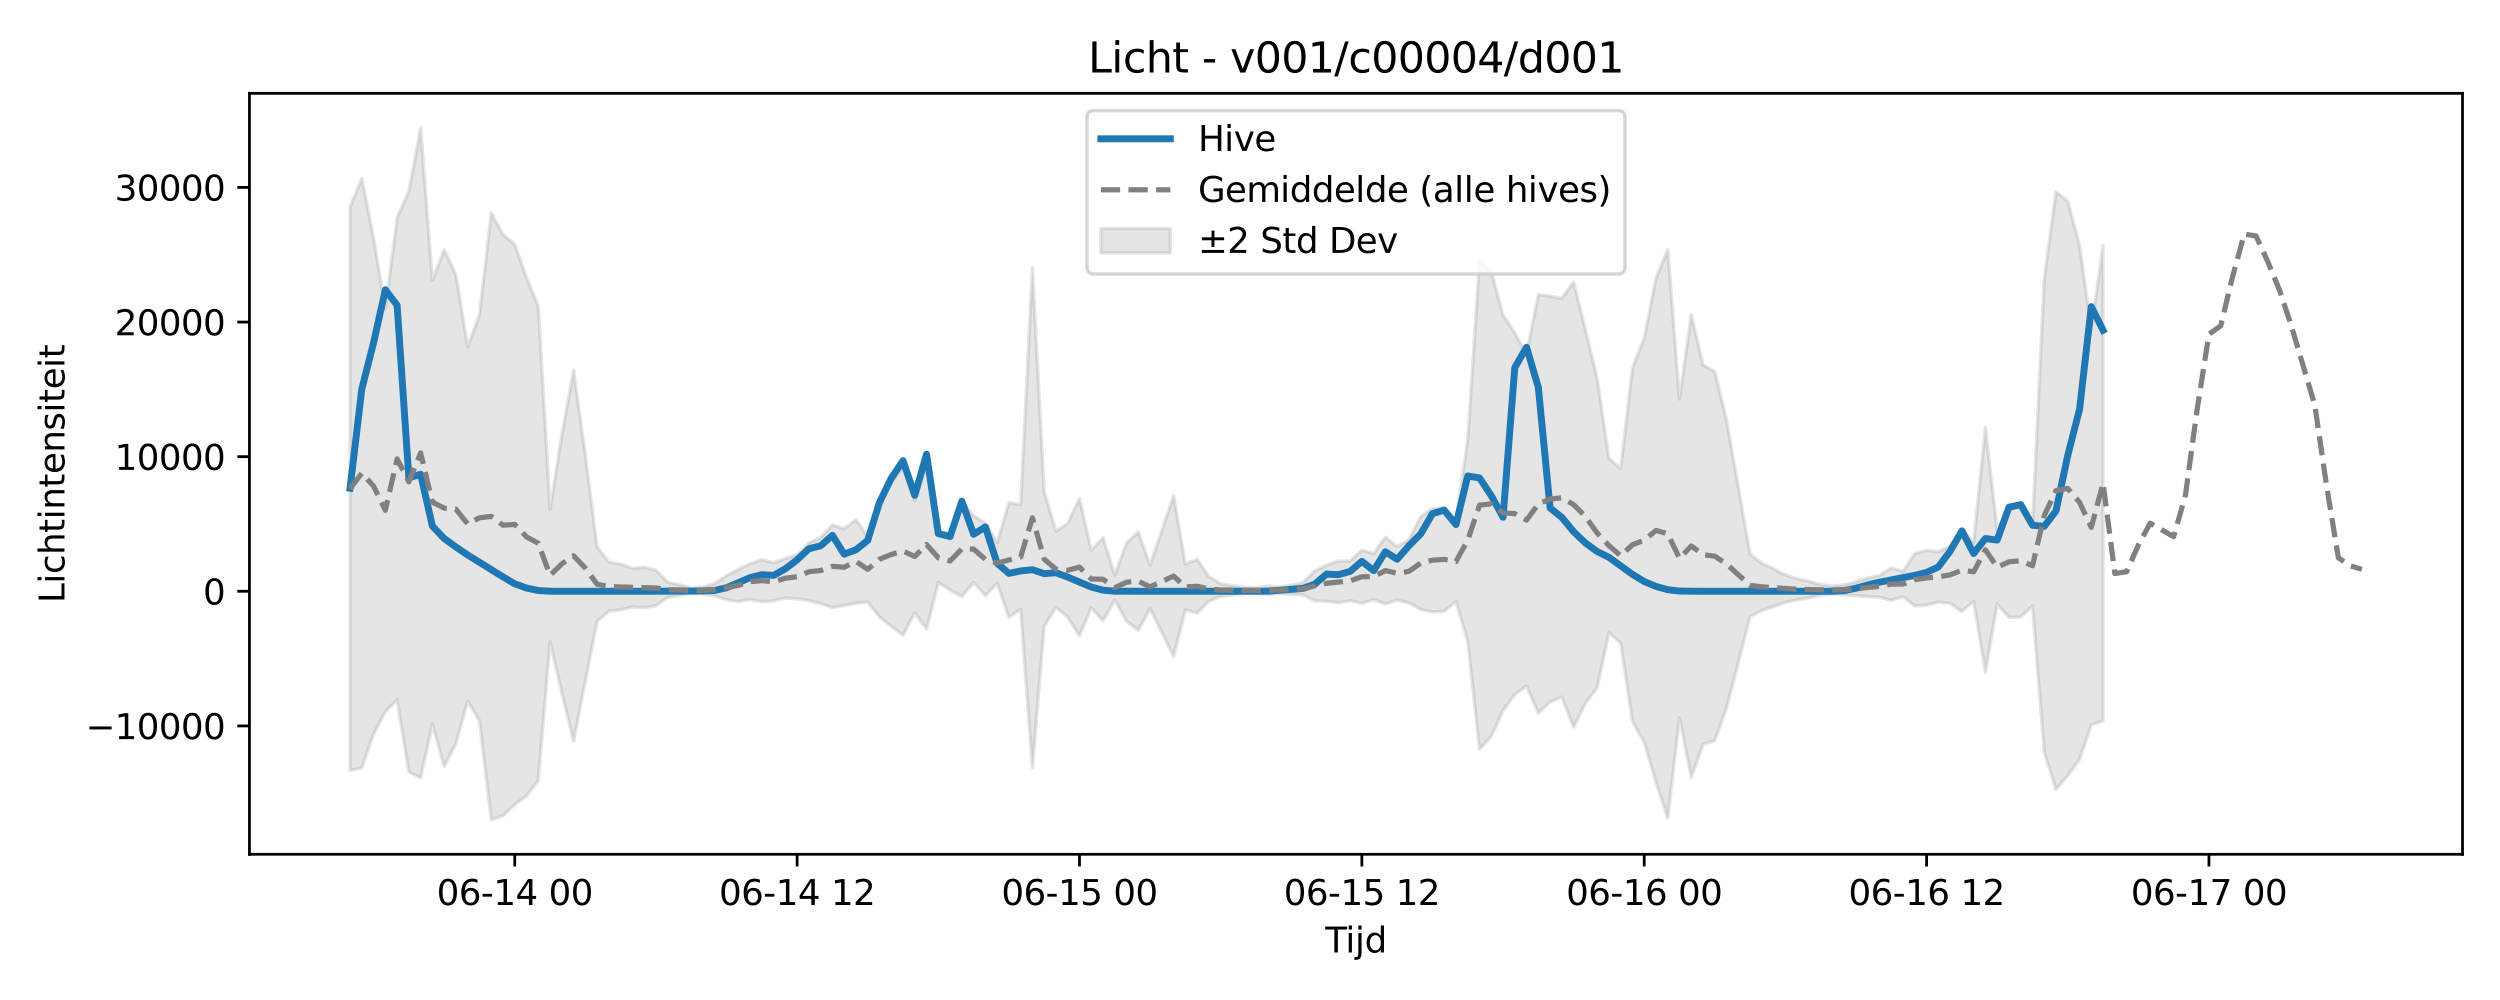 <?xml version="1.0" encoding="utf-8" standalone="no"?>
<!DOCTYPE svg PUBLIC "-//W3C//DTD SVG 1.1//EN"
  "http://www.w3.org/Graphics/SVG/1.1/DTD/svg11.dtd">
<svg xmlns:xlink="http://www.w3.org/1999/xlink" width="720pt" height="288pt" viewBox="0 0 720 288" xmlns="http://www.w3.org/2000/svg" version="1.1">
 <defs>
  <style type="text/css">*{stroke-linejoin: round; stroke-linecap: butt}</style>
 </defs>
 <g id="figure_1">
  <g id="patch_1">
   <path d="M 0 288 
L 720 288 
L 720 0 
L 0 0 
z
" style="fill: #ffffff"/>
  </g>
  <g id="axes_1">
   <g id="patch_2">
    <path d="M 71.84 246.04 
L 709.2 246.04 
L 709.2 26.88 
L 71.84 26.88 
z
" style="fill: #ffffff"/>
   </g>
   <g id="FillBetweenPolyCollection_1">
    <defs>
     <path id="mf193b0702e" d="M 100.811 -228.372 
L 100.811 -66.12 
L 104.199 -66.871 
L 107.588 -76.545 
L 110.976 -83.057 
L 114.365 -86.397 
L 117.753 -65.654 
L 121.141 -63.937 
L 124.53 -79.447 
L 127.918 -67.325 
L 131.307 -73.816 
L 134.695 -86.024 
L 138.083 -80.462 
L 141.472 -51.922 
L 144.86 -53.063 
L 148.249 -56.301 
L 151.637 -58.767 
L 155.025 -63.263 
L 158.414 -103.158 
L 161.802 -88.515 
L 165.191 -74.511 
L 168.579 -91.794 
L 171.968 -109.011 
L 175.356 -111.967 
L 178.744 -112.375 
L 182.133 -113.182 
L 185.521 -112.994 
L 188.91 -113.554 
L 192.298 -115.919 
L 195.686 -116.526 
L 199.075 -117.129 
L 202.463 -116.908 
L 205.852 -116.364 
L 209.24 -115.323 
L 212.628 -114.773 
L 216.017 -115.308 
L 219.405 -114.716 
L 222.794 -114.949 
L 226.182 -115.765 
L 229.571 -115.532 
L 232.959 -115.033 
L 236.347 -114.158 
L 239.736 -113.01 
L 243.124 -113.573 
L 246.513 -114.265 
L 249.901 -114.574 
L 253.289 -110.355 
L 256.678 -107.57 
L 260.066 -105.078 
L 263.455 -111.542 
L 266.843 -106.785 
L 270.231 -120.219 
L 273.62 -118.06 
L 277.008 -116.173 
L 280.397 -120.266 
L 283.785 -116.471 
L 287.173 -120.019 
L 290.562 -110.235 
L 293.95 -112.513 
L 297.339 -66.855 
L 300.727 -107.557 
L 304.116 -113.122 
L 307.504 -110.218 
L 310.892 -104.907 
L 314.281 -112.981 
L 317.669 -109.216 
L 321.058 -115.125 
L 324.446 -109.058 
L 327.834 -106.489 
L 331.223 -112.72 
L 334.611 -105.843 
L 338 -98.943 
L 341.388 -112.364 
L 344.776 -111.43 
L 348.165 -114.836 
L 351.553 -116.233 
L 354.942 -116.577 
L 358.33 -117.009 
L 361.719 -117.129 
L 365.107 -116.755 
L 368.495 -117.065 
L 371.884 -116.812 
L 375.272 -116.676 
L 378.661 -114.992 
L 382.049 -114.801 
L 385.437 -114.405 
L 388.826 -115.001 
L 392.214 -114.269 
L 395.603 -115.271 
L 398.991 -114.062 
L 402.379 -115.207 
L 405.768 -114.351 
L 409.156 -112.496 
L 412.545 -111.774 
L 415.933 -111.952 
L 419.321 -114.747 
L 422.71 -103.319 
L 426.098 -72.223 
L 429.487 -75.914 
L 432.875 -83.325 
L 436.264 -88.033 
L 439.652 -90.415 
L 443.04 -82.617 
L 446.429 -85.817 
L 449.817 -87.229 
L 453.206 -78.548 
L 456.594 -85.416 
L 459.982 -89.963 
L 463.371 -105.742 
L 466.759 -102.788 
L 470.148 -80.213 
L 473.536 -74.24 
L 476.924 -62.643 
L 480.313 -52.392 
L 483.701 -81.272 
L 487.09 -64.135 
L 490.478 -73.604 
L 493.867 -74.711 
L 497.255 -84.135 
L 500.643 -97.219 
L 504.032 -110.432 
L 507.42 -112.172 
L 510.809 -113.314 
L 514.197 -114.488 
L 517.585 -115.256 
L 520.974 -115.814 
L 524.362 -116.598 
L 527.751 -116.911 
L 531.139 -116.655 
L 534.527 -116.44 
L 537.916 -116.121 
L 541.304 -116.013 
L 544.693 -115.077 
L 548.081 -116.154 
L 551.469 -113.495 
L 554.858 -113.659 
L 558.246 -114.596 
L 561.635 -114.219 
L 565.023 -111.896 
L 568.412 -114.747 
L 571.8 -94.414 
L 575.188 -114.057 
L 578.577 -110.219 
L 581.965 -110.328 
L 585.354 -113.514 
L 588.742 -71.351 
L 592.13 -60.662 
L 595.519 -64.6 
L 598.907 -69.266 
L 602.296 -79.216 
L 605.684 -80.434 
L 605.684 -217.276 
L 605.684 -217.276 
L 602.296 -193.064 
L 598.907 -217.398 
L 595.519 -230.054 
L 592.13 -232.774 
L 588.742 -207.745 
L 585.354 -136.627 
L 581.965 -142.704 
L 578.577 -142.153 
L 575.188 -135.261 
L 571.8 -164.878 
L 568.412 -131.883 
L 565.023 -135.71 
L 561.635 -130.659 
L 558.246 -129.123 
L 554.858 -129.457 
L 551.469 -128.63 
L 548.081 -123.441 
L 544.693 -124.465 
L 541.304 -122.25 
L 537.916 -121.523 
L 534.527 -120.428 
L 531.139 -119.607 
L 527.751 -119.18 
L 524.362 -119.606 
L 520.974 -120.576 
L 517.585 -121.313 
L 514.197 -122.432 
L 510.809 -124.153 
L 507.42 -125.827 
L 504.032 -128.378 
L 500.643 -147.75 
L 497.255 -166.961 
L 493.867 -180.943 
L 490.478 -182.871 
L 487.09 -197.398 
L 483.701 -173.079 
L 480.313 -216.149 
L 476.924 -207.816 
L 473.536 -190.678 
L 470.148 -182.011 
L 466.759 -153.1 
L 463.371 -155.987 
L 459.982 -178.995 
L 456.594 -193.118 
L 453.206 -206.781 
L 449.817 -202.052 
L 446.429 -202.716 
L 443.04 -203.149 
L 439.652 -185.977 
L 436.264 -192.109 
L 432.875 -197.214 
L 429.487 -209.855 
L 426.098 -212.821 
L 422.71 -161.556 
L 419.321 -137.813 
L 415.933 -141.852 
L 412.545 -141.558 
L 409.156 -139.156 
L 405.768 -132.548 
L 402.379 -130.583 
L 398.991 -133.286 
L 395.603 -128.578 
L 392.214 -129.533 
L 388.826 -126.418 
L 385.437 -126.418 
L 382.049 -125.246 
L 378.661 -123.575 
L 375.272 -120.155 
L 371.884 -119.521 
L 368.495 -118.949 
L 365.107 -119.245 
L 361.719 -118.697 
L 358.33 -118.793 
L 354.942 -119.379 
L 351.553 -119.873 
L 348.165 -121.922 
L 344.776 -126.915 
L 341.388 -125.546 
L 338 -145.221 
L 334.611 -135.133 
L 331.223 -125.234 
L 327.834 -134.771 
L 324.446 -131.599 
L 321.058 -122.332 
L 317.669 -133.124 
L 314.281 -129.513 
L 310.892 -144.42 
L 307.504 -137.311 
L 304.116 -135.058 
L 300.727 -146.34 
L 297.339 -210.889 
L 293.95 -142.641 
L 290.562 -143.212 
L 287.173 -131.695 
L 283.785 -137.325 
L 280.397 -139.45 
L 277.008 -143.669 
L 273.62 -134.795 
L 270.231 -134.478 
L 266.843 -155.578 
L 263.455 -143.906 
L 260.066 -153.502 
L 256.678 -149.067 
L 253.289 -143.504 
L 249.901 -133.505 
L 246.513 -138.38 
L 243.124 -135.688 
L 239.736 -136.811 
L 236.347 -133.214 
L 232.959 -131.646 
L 229.571 -128.253 
L 226.182 -127.187 
L 222.794 -125.913 
L 219.405 -126.83 
L 216.017 -125.643 
L 212.628 -124.012 
L 209.24 -122.211 
L 205.852 -119.979 
L 202.463 -118.961 
L 199.075 -118.589 
L 195.686 -119.59 
L 192.298 -120.35 
L 188.91 -123.802 
L 185.521 -124.622 
L 182.133 -124.346 
L 178.744 -125.53 
L 175.356 -126.128 
L 171.968 -130.472 
L 168.579 -157.006 
L 165.191 -181.359 
L 161.802 -162.669 
L 158.414 -141.401 
L 155.025 -199.823 
L 151.637 -207.982 
L 148.249 -217.645 
L 144.86 -220.427 
L 141.472 -226.634 
L 138.083 -197.307 
L 134.695 -188.188 
L 131.307 -208.881 
L 127.918 -216.003 
L 124.53 -207.306 
L 121.141 -251.158 
L 117.753 -232.831 
L 114.365 -225.268 
L 110.976 -198.969 
L 107.588 -219.467 
L 104.199 -236.599 
L 100.811 -228.372 
z
" style="stroke: #808080; stroke-opacity: 0.2"/>
    </defs>
    <g clip-path="url(#p39a131e493)">
     <use xlink:href="#mf193b0702e" x="0" y="288" style="fill: #808080; fill-opacity: 0.2; stroke: #808080; stroke-opacity: 0.2"/>
    </g>
   </g>
   <g id="matplotlib.axis_1">
    <g id="xtick_1">
     <g id="line2d_1">
      <defs>
       <path id="med327c456e" d="M 0 0 
L 0 3.5 
" style="stroke: #000000; stroke-width: 0.8"/>
      </defs>
      <g>
       <use xlink:href="#med327c456e" x="148.249" y="246.04" style="stroke: #000000; stroke-width: 0.8"/>
      </g>
     </g>
     <g id="text_1">
      <!-- 06-14 00 -->
      <g transform="translate(125.768 260.638) scale(0.1 -0.1)">
       <defs>
        <path id="DejaVuSans-30" d="M 2034 4250 
Q 1547 4250 1301 3770 
Q 1056 3291 1056 2328 
Q 1056 1369 1301 889 
Q 1547 409 2034 409 
Q 2525 409 2770 889 
Q 3016 1369 3016 2328 
Q 3016 3291 2770 3770 
Q 2525 4250 2034 4250 
z
M 2034 4750 
Q 2819 4750 3233 4129 
Q 3647 3509 3647 2328 
Q 3647 1150 3233 529 
Q 2819 -91 2034 -91 
Q 1250 -91 836 529 
Q 422 1150 422 2328 
Q 422 3509 836 4129 
Q 1250 4750 2034 4750 
z
" transform="scale(0.016)"/>
        <path id="DejaVuSans-36" d="M 2113 2584 
Q 1688 2584 1439 2293 
Q 1191 2003 1191 1497 
Q 1191 994 1439 701 
Q 1688 409 2113 409 
Q 2538 409 2786 701 
Q 3034 994 3034 1497 
Q 3034 2003 2786 2293 
Q 2538 2584 2113 2584 
z
M 3366 4563 
L 3366 3988 
Q 3128 4100 2886 4159 
Q 2644 4219 2406 4219 
Q 1781 4219 1451 3797 
Q 1122 3375 1075 2522 
Q 1259 2794 1537 2939 
Q 1816 3084 2150 3084 
Q 2853 3084 3261 2657 
Q 3669 2231 3669 1497 
Q 3669 778 3244 343 
Q 2819 -91 2113 -91 
Q 1303 -91 875 529 
Q 447 1150 447 2328 
Q 447 3434 972 4092 
Q 1497 4750 2381 4750 
Q 2619 4750 2861 4703 
Q 3103 4656 3366 4563 
z
" transform="scale(0.016)"/>
        <path id="DejaVuSans-2d" d="M 313 2009 
L 1997 2009 
L 1997 1497 
L 313 1497 
L 313 2009 
z
" transform="scale(0.016)"/>
        <path id="DejaVuSans-31" d="M 794 531 
L 1825 531 
L 1825 4091 
L 703 3866 
L 703 4441 
L 1819 4666 
L 2450 4666 
L 2450 531 
L 3481 531 
L 3481 0 
L 794 0 
L 794 531 
z
" transform="scale(0.016)"/>
        <path id="DejaVuSans-34" d="M 2419 4116 
L 825 1625 
L 2419 1625 
L 2419 4116 
z
M 2253 4666 
L 3047 4666 
L 3047 1625 
L 3713 1625 
L 3713 1100 
L 3047 1100 
L 3047 0 
L 2419 0 
L 2419 1100 
L 313 1100 
L 313 1709 
L 2253 4666 
z
" transform="scale(0.016)"/>
        <path id="DejaVuSans-20" transform="scale(0.016)"/>
       </defs>
       <use xlink:href="#DejaVuSans-30"/>
       <use xlink:href="#DejaVuSans-36" transform="translate(63.623 0)"/>
       <use xlink:href="#DejaVuSans-2d" transform="translate(127.246 0)"/>
       <use xlink:href="#DejaVuSans-31" transform="translate(163.33 0)"/>
       <use xlink:href="#DejaVuSans-34" transform="translate(226.953 0)"/>
       <use xlink:href="#DejaVuSans-20" transform="translate(290.576 0)"/>
       <use xlink:href="#DejaVuSans-30" transform="translate(322.363 0)"/>
       <use xlink:href="#DejaVuSans-30" transform="translate(385.986 0)"/>
      </g>
     </g>
    </g>
    <g id="xtick_2">
     <g id="line2d_2">
      <g>
       <use xlink:href="#med327c456e" x="229.571" y="246.04" style="stroke: #000000; stroke-width: 0.8"/>
      </g>
     </g>
     <g id="text_2">
      <!-- 06-14 12 -->
      <g transform="translate(207.09 260.638) scale(0.1 -0.1)">
       <defs>
        <path id="DejaVuSans-32" d="M 1228 531 
L 3431 531 
L 3431 0 
L 469 0 
L 469 531 
Q 828 903 1448 1529 
Q 2069 2156 2228 2338 
Q 2531 2678 2651 2914 
Q 2772 3150 2772 3378 
Q 2772 3750 2511 3984 
Q 2250 4219 1831 4219 
Q 1534 4219 1204 4116 
Q 875 4013 500 3803 
L 500 4441 
Q 881 4594 1212 4672 
Q 1544 4750 1819 4750 
Q 2544 4750 2975 4387 
Q 3406 4025 3406 3419 
Q 3406 3131 3298 2873 
Q 3191 2616 2906 2266 
Q 2828 2175 2409 1742 
Q 1991 1309 1228 531 
z
" transform="scale(0.016)"/>
       </defs>
       <use xlink:href="#DejaVuSans-30"/>
       <use xlink:href="#DejaVuSans-36" transform="translate(63.623 0)"/>
       <use xlink:href="#DejaVuSans-2d" transform="translate(127.246 0)"/>
       <use xlink:href="#DejaVuSans-31" transform="translate(163.33 0)"/>
       <use xlink:href="#DejaVuSans-34" transform="translate(226.953 0)"/>
       <use xlink:href="#DejaVuSans-20" transform="translate(290.576 0)"/>
       <use xlink:href="#DejaVuSans-31" transform="translate(322.363 0)"/>
       <use xlink:href="#DejaVuSans-32" transform="translate(385.986 0)"/>
      </g>
     </g>
    </g>
    <g id="xtick_3">
     <g id="line2d_3">
      <g>
       <use xlink:href="#med327c456e" x="310.892" y="246.04" style="stroke: #000000; stroke-width: 0.8"/>
      </g>
     </g>
     <g id="text_3">
      <!-- 06-15 00 -->
      <g transform="translate(288.412 260.638) scale(0.1 -0.1)">
       <defs>
        <path id="DejaVuSans-35" d="M 691 4666 
L 3169 4666 
L 3169 4134 
L 1269 4134 
L 1269 2991 
Q 1406 3038 1543 3061 
Q 1681 3084 1819 3084 
Q 2600 3084 3056 2656 
Q 3513 2228 3513 1497 
Q 3513 744 3044 326 
Q 2575 -91 1722 -91 
Q 1428 -91 1123 -41 
Q 819 9 494 109 
L 494 744 
Q 775 591 1075 516 
Q 1375 441 1709 441 
Q 2250 441 2565 725 
Q 2881 1009 2881 1497 
Q 2881 1984 2565 2268 
Q 2250 2553 1709 2553 
Q 1456 2553 1204 2497 
Q 953 2441 691 2322 
L 691 4666 
z
" transform="scale(0.016)"/>
       </defs>
       <use xlink:href="#DejaVuSans-30"/>
       <use xlink:href="#DejaVuSans-36" transform="translate(63.623 0)"/>
       <use xlink:href="#DejaVuSans-2d" transform="translate(127.246 0)"/>
       <use xlink:href="#DejaVuSans-31" transform="translate(163.33 0)"/>
       <use xlink:href="#DejaVuSans-35" transform="translate(226.953 0)"/>
       <use xlink:href="#DejaVuSans-20" transform="translate(290.576 0)"/>
       <use xlink:href="#DejaVuSans-30" transform="translate(322.363 0)"/>
       <use xlink:href="#DejaVuSans-30" transform="translate(385.986 0)"/>
      </g>
     </g>
    </g>
    <g id="xtick_4">
     <g id="line2d_4">
      <g>
       <use xlink:href="#med327c456e" x="392.214" y="246.04" style="stroke: #000000; stroke-width: 0.8"/>
      </g>
     </g>
     <g id="text_4">
      <!-- 06-15 12 -->
      <g transform="translate(369.734 260.638) scale(0.1 -0.1)">
       <use xlink:href="#DejaVuSans-30"/>
       <use xlink:href="#DejaVuSans-36" transform="translate(63.623 0)"/>
       <use xlink:href="#DejaVuSans-2d" transform="translate(127.246 0)"/>
       <use xlink:href="#DejaVuSans-31" transform="translate(163.33 0)"/>
       <use xlink:href="#DejaVuSans-35" transform="translate(226.953 0)"/>
       <use xlink:href="#DejaVuSans-20" transform="translate(290.576 0)"/>
       <use xlink:href="#DejaVuSans-31" transform="translate(322.363 0)"/>
       <use xlink:href="#DejaVuSans-32" transform="translate(385.986 0)"/>
      </g>
     </g>
    </g>
    <g id="xtick_5">
     <g id="line2d_5">
      <g>
       <use xlink:href="#med327c456e" x="473.536" y="246.04" style="stroke: #000000; stroke-width: 0.8"/>
      </g>
     </g>
     <g id="text_5">
      <!-- 06-16 00 -->
      <g transform="translate(451.056 260.638) scale(0.1 -0.1)">
       <use xlink:href="#DejaVuSans-30"/>
       <use xlink:href="#DejaVuSans-36" transform="translate(63.623 0)"/>
       <use xlink:href="#DejaVuSans-2d" transform="translate(127.246 0)"/>
       <use xlink:href="#DejaVuSans-31" transform="translate(163.33 0)"/>
       <use xlink:href="#DejaVuSans-36" transform="translate(226.953 0)"/>
       <use xlink:href="#DejaVuSans-20" transform="translate(290.576 0)"/>
       <use xlink:href="#DejaVuSans-30" transform="translate(322.363 0)"/>
       <use xlink:href="#DejaVuSans-30" transform="translate(385.986 0)"/>
      </g>
     </g>
    </g>
    <g id="xtick_6">
     <g id="line2d_6">
      <g>
       <use xlink:href="#med327c456e" x="554.858" y="246.04" style="stroke: #000000; stroke-width: 0.8"/>
      </g>
     </g>
     <g id="text_6">
      <!-- 06-16 12 -->
      <g transform="translate(532.377 260.638) scale(0.1 -0.1)">
       <use xlink:href="#DejaVuSans-30"/>
       <use xlink:href="#DejaVuSans-36" transform="translate(63.623 0)"/>
       <use xlink:href="#DejaVuSans-2d" transform="translate(127.246 0)"/>
       <use xlink:href="#DejaVuSans-31" transform="translate(163.33 0)"/>
       <use xlink:href="#DejaVuSans-36" transform="translate(226.953 0)"/>
       <use xlink:href="#DejaVuSans-20" transform="translate(290.576 0)"/>
       <use xlink:href="#DejaVuSans-31" transform="translate(322.363 0)"/>
       <use xlink:href="#DejaVuSans-32" transform="translate(385.986 0)"/>
      </g>
     </g>
    </g>
    <g id="xtick_7">
     <g id="line2d_7">
      <g>
       <use xlink:href="#med327c456e" x="636.18" y="246.04" style="stroke: #000000; stroke-width: 0.8"/>
      </g>
     </g>
     <g id="text_7">
      <!-- 06-17 00 -->
      <g transform="translate(613.699 260.638) scale(0.1 -0.1)">
       <defs>
        <path id="DejaVuSans-37" d="M 525 4666 
L 3525 4666 
L 3525 4397 
L 1831 0 
L 1172 0 
L 2766 4134 
L 525 4134 
L 525 4666 
z
" transform="scale(0.016)"/>
       </defs>
       <use xlink:href="#DejaVuSans-30"/>
       <use xlink:href="#DejaVuSans-36" transform="translate(63.623 0)"/>
       <use xlink:href="#DejaVuSans-2d" transform="translate(127.246 0)"/>
       <use xlink:href="#DejaVuSans-31" transform="translate(163.33 0)"/>
       <use xlink:href="#DejaVuSans-37" transform="translate(226.953 0)"/>
       <use xlink:href="#DejaVuSans-20" transform="translate(290.576 0)"/>
       <use xlink:href="#DejaVuSans-30" transform="translate(322.363 0)"/>
       <use xlink:href="#DejaVuSans-30" transform="translate(385.986 0)"/>
      </g>
     </g>
    </g>
    <g id="text_8">
     <!-- Tijd -->
     <g transform="translate(381.67 274.317) scale(0.1 -0.1)">
      <defs>
       <path id="DejaVuSans-54" d="M -19 4666 
L 3928 4666 
L 3928 4134 
L 2272 4134 
L 2272 0 
L 1638 0 
L 1638 4134 
L -19 4134 
L -19 4666 
z
" transform="scale(0.016)"/>
       <path id="DejaVuSans-69" d="M 603 3500 
L 1178 3500 
L 1178 0 
L 603 0 
L 603 3500 
z
M 603 4863 
L 1178 4863 
L 1178 4134 
L 603 4134 
L 603 4863 
z
" transform="scale(0.016)"/>
       <path id="DejaVuSans-6a" d="M 603 3500 
L 1178 3500 
L 1178 -63 
Q 1178 -731 923 -1031 
Q 669 -1331 103 -1331 
L -116 -1331 
L -116 -844 
L 38 -844 
Q 366 -844 484 -692 
Q 603 -541 603 -63 
L 603 3500 
z
M 603 4863 
L 1178 4863 
L 1178 4134 
L 603 4134 
L 603 4863 
z
" transform="scale(0.016)"/>
       <path id="DejaVuSans-64" d="M 2906 2969 
L 2906 4863 
L 3481 4863 
L 3481 0 
L 2906 0 
L 2906 525 
Q 2725 213 2448 61 
Q 2172 -91 1784 -91 
Q 1150 -91 751 415 
Q 353 922 353 1747 
Q 353 2572 751 3078 
Q 1150 3584 1784 3584 
Q 2172 3584 2448 3432 
Q 2725 3281 2906 2969 
z
M 947 1747 
Q 947 1113 1208 752 
Q 1469 391 1925 391 
Q 2381 391 2643 752 
Q 2906 1113 2906 1747 
Q 2906 2381 2643 2742 
Q 2381 3103 1925 3103 
Q 1469 3103 1208 2742 
Q 947 2381 947 1747 
z
" transform="scale(0.016)"/>
      </defs>
      <use xlink:href="#DejaVuSans-54"/>
      <use xlink:href="#DejaVuSans-69" transform="translate(57.959 0)"/>
      <use xlink:href="#DejaVuSans-6a" transform="translate(85.742 0)"/>
      <use xlink:href="#DejaVuSans-64" transform="translate(113.525 0)"/>
     </g>
    </g>
   </g>
   <g id="matplotlib.axis_2">
    <g id="ytick_1">
     <g id="line2d_8">
      <defs>
       <path id="m52d1e98fef" d="M 0 0 
L -3.5 0 
" style="stroke: #000000; stroke-width: 0.8"/>
      </defs>
      <g>
       <use xlink:href="#m52d1e98fef" x="71.84" y="209.062" style="stroke: #000000; stroke-width: 0.8"/>
      </g>
     </g>
     <g id="text_9">
      <!-- −10000 -->
      <g transform="translate(24.648 212.861) scale(0.1 -0.1)">
       <defs>
        <path id="DejaVuSans-2212" d="M 678 2272 
L 4684 2272 
L 4684 1741 
L 678 1741 
L 678 2272 
z
" transform="scale(0.016)"/>
       </defs>
       <use xlink:href="#DejaVuSans-2212"/>
       <use xlink:href="#DejaVuSans-31" transform="translate(83.789 0)"/>
       <use xlink:href="#DejaVuSans-30" transform="translate(147.412 0)"/>
       <use xlink:href="#DejaVuSans-30" transform="translate(211.035 0)"/>
       <use xlink:href="#DejaVuSans-30" transform="translate(274.658 0)"/>
       <use xlink:href="#DejaVuSans-30" transform="translate(338.281 0)"/>
      </g>
     </g>
    </g>
    <g id="ytick_2">
     <g id="line2d_9">
      <g>
       <use xlink:href="#m52d1e98fef" x="71.84" y="170.291" style="stroke: #000000; stroke-width: 0.8"/>
      </g>
     </g>
     <g id="text_10">
      <!-- 0 -->
      <g transform="translate(58.477 174.09) scale(0.1 -0.1)">
       <use xlink:href="#DejaVuSans-30"/>
      </g>
     </g>
    </g>
    <g id="ytick_3">
     <g id="line2d_10">
      <g>
       <use xlink:href="#m52d1e98fef" x="71.84" y="131.52" style="stroke: #000000; stroke-width: 0.8"/>
      </g>
     </g>
     <g id="text_11">
      <!-- 10000 -->
      <g transform="translate(33.028 135.319) scale(0.1 -0.1)">
       <use xlink:href="#DejaVuSans-31"/>
       <use xlink:href="#DejaVuSans-30" transform="translate(63.623 0)"/>
       <use xlink:href="#DejaVuSans-30" transform="translate(127.246 0)"/>
       <use xlink:href="#DejaVuSans-30" transform="translate(190.869 0)"/>
       <use xlink:href="#DejaVuSans-30" transform="translate(254.492 0)"/>
      </g>
     </g>
    </g>
    <g id="ytick_4">
     <g id="line2d_11">
      <g>
       <use xlink:href="#m52d1e98fef" x="71.84" y="92.748" style="stroke: #000000; stroke-width: 0.8"/>
      </g>
     </g>
     <g id="text_12">
      <!-- 20000 -->
      <g transform="translate(33.028 96.547) scale(0.1 -0.1)">
       <use xlink:href="#DejaVuSans-32"/>
       <use xlink:href="#DejaVuSans-30" transform="translate(63.623 0)"/>
       <use xlink:href="#DejaVuSans-30" transform="translate(127.246 0)"/>
       <use xlink:href="#DejaVuSans-30" transform="translate(190.869 0)"/>
       <use xlink:href="#DejaVuSans-30" transform="translate(254.492 0)"/>
      </g>
     </g>
    </g>
    <g id="ytick_5">
     <g id="line2d_12">
      <g>
       <use xlink:href="#m52d1e98fef" x="71.84" y="53.977" style="stroke: #000000; stroke-width: 0.8"/>
      </g>
     </g>
     <g id="text_13">
      <!-- 30000 -->
      <g transform="translate(33.028 57.776) scale(0.1 -0.1)">
       <defs>
        <path id="DejaVuSans-33" d="M 2597 2516 
Q 3050 2419 3304 2112 
Q 3559 1806 3559 1356 
Q 3559 666 3084 287 
Q 2609 -91 1734 -91 
Q 1441 -91 1130 -33 
Q 819 25 488 141 
L 488 750 
Q 750 597 1062 519 
Q 1375 441 1716 441 
Q 2309 441 2620 675 
Q 2931 909 2931 1356 
Q 2931 1769 2642 2001 
Q 2353 2234 1838 2234 
L 1294 2234 
L 1294 2753 
L 1863 2753 
Q 2328 2753 2575 2939 
Q 2822 3125 2822 3475 
Q 2822 3834 2567 4026 
Q 2313 4219 1838 4219 
Q 1578 4219 1281 4162 
Q 984 4106 628 3988 
L 628 4550 
Q 988 4650 1302 4700 
Q 1616 4750 1894 4750 
Q 2613 4750 3031 4423 
Q 3450 4097 3450 3541 
Q 3450 3153 3228 2886 
Q 3006 2619 2597 2516 
z
" transform="scale(0.016)"/>
       </defs>
       <use xlink:href="#DejaVuSans-33"/>
       <use xlink:href="#DejaVuSans-30" transform="translate(63.623 0)"/>
       <use xlink:href="#DejaVuSans-30" transform="translate(127.246 0)"/>
       <use xlink:href="#DejaVuSans-30" transform="translate(190.869 0)"/>
       <use xlink:href="#DejaVuSans-30" transform="translate(254.492 0)"/>
      </g>
     </g>
    </g>
    <g id="text_14">
     <!-- Lichtintensiteit -->
     <g transform="translate(18.568 173.656) rotate(-90) scale(0.1 -0.1)">
      <defs>
       <path id="DejaVuSans-4c" d="M 628 4666 
L 1259 4666 
L 1259 531 
L 3531 531 
L 3531 0 
L 628 0 
L 628 4666 
z
" transform="scale(0.016)"/>
       <path id="DejaVuSans-63" d="M 3122 3366 
L 3122 2828 
Q 2878 2963 2633 3030 
Q 2388 3097 2138 3097 
Q 1578 3097 1268 2742 
Q 959 2388 959 1747 
Q 959 1106 1268 751 
Q 1578 397 2138 397 
Q 2388 397 2633 464 
Q 2878 531 3122 666 
L 3122 134 
Q 2881 22 2623 -34 
Q 2366 -91 2075 -91 
Q 1284 -91 818 406 
Q 353 903 353 1747 
Q 353 2603 823 3093 
Q 1294 3584 2113 3584 
Q 2378 3584 2631 3529 
Q 2884 3475 3122 3366 
z
" transform="scale(0.016)"/>
       <path id="DejaVuSans-68" d="M 3513 2113 
L 3513 0 
L 2938 0 
L 2938 2094 
Q 2938 2591 2744 2837 
Q 2550 3084 2163 3084 
Q 1697 3084 1428 2787 
Q 1159 2491 1159 1978 
L 1159 0 
L 581 0 
L 581 4863 
L 1159 4863 
L 1159 2956 
Q 1366 3272 1645 3428 
Q 1925 3584 2291 3584 
Q 2894 3584 3203 3211 
Q 3513 2838 3513 2113 
z
" transform="scale(0.016)"/>
       <path id="DejaVuSans-74" d="M 1172 4494 
L 1172 3500 
L 2356 3500 
L 2356 3053 
L 1172 3053 
L 1172 1153 
Q 1172 725 1289 603 
Q 1406 481 1766 481 
L 2356 481 
L 2356 0 
L 1766 0 
Q 1100 0 847 248 
Q 594 497 594 1153 
L 594 3053 
L 172 3053 
L 172 3500 
L 594 3500 
L 594 4494 
L 1172 4494 
z
" transform="scale(0.016)"/>
       <path id="DejaVuSans-6e" d="M 3513 2113 
L 3513 0 
L 2938 0 
L 2938 2094 
Q 2938 2591 2744 2837 
Q 2550 3084 2163 3084 
Q 1697 3084 1428 2787 
Q 1159 2491 1159 1978 
L 1159 0 
L 581 0 
L 581 3500 
L 1159 3500 
L 1159 2956 
Q 1366 3272 1645 3428 
Q 1925 3584 2291 3584 
Q 2894 3584 3203 3211 
Q 3513 2838 3513 2113 
z
" transform="scale(0.016)"/>
       <path id="DejaVuSans-65" d="M 3597 1894 
L 3597 1613 
L 953 1613 
Q 991 1019 1311 708 
Q 1631 397 2203 397 
Q 2534 397 2845 478 
Q 3156 559 3463 722 
L 3463 178 
Q 3153 47 2828 -22 
Q 2503 -91 2169 -91 
Q 1331 -91 842 396 
Q 353 884 353 1716 
Q 353 2575 817 3079 
Q 1281 3584 2069 3584 
Q 2775 3584 3186 3129 
Q 3597 2675 3597 1894 
z
M 3022 2063 
Q 3016 2534 2758 2815 
Q 2500 3097 2075 3097 
Q 1594 3097 1305 2825 
Q 1016 2553 972 2059 
L 3022 2063 
z
" transform="scale(0.016)"/>
       <path id="DejaVuSans-73" d="M 2834 3397 
L 2834 2853 
Q 2591 2978 2328 3040 
Q 2066 3103 1784 3103 
Q 1356 3103 1142 2972 
Q 928 2841 928 2578 
Q 928 2378 1081 2264 
Q 1234 2150 1697 2047 
L 1894 2003 
Q 2506 1872 2764 1633 
Q 3022 1394 3022 966 
Q 3022 478 2636 193 
Q 2250 -91 1575 -91 
Q 1294 -91 989 -36 
Q 684 19 347 128 
L 347 722 
Q 666 556 975 473 
Q 1284 391 1588 391 
Q 1994 391 2212 530 
Q 2431 669 2431 922 
Q 2431 1156 2273 1281 
Q 2116 1406 1581 1522 
L 1381 1569 
Q 847 1681 609 1914 
Q 372 2147 372 2553 
Q 372 3047 722 3315 
Q 1072 3584 1716 3584 
Q 2034 3584 2315 3537 
Q 2597 3491 2834 3397 
z
" transform="scale(0.016)"/>
      </defs>
      <use xlink:href="#DejaVuSans-4c"/>
      <use xlink:href="#DejaVuSans-69" transform="translate(55.713 0)"/>
      <use xlink:href="#DejaVuSans-63" transform="translate(83.496 0)"/>
      <use xlink:href="#DejaVuSans-68" transform="translate(138.477 0)"/>
      <use xlink:href="#DejaVuSans-74" transform="translate(201.855 0)"/>
      <use xlink:href="#DejaVuSans-69" transform="translate(241.064 0)"/>
      <use xlink:href="#DejaVuSans-6e" transform="translate(268.848 0)"/>
      <use xlink:href="#DejaVuSans-74" transform="translate(332.227 0)"/>
      <use xlink:href="#DejaVuSans-65" transform="translate(371.436 0)"/>
      <use xlink:href="#DejaVuSans-6e" transform="translate(432.959 0)"/>
      <use xlink:href="#DejaVuSans-73" transform="translate(496.338 0)"/>
      <use xlink:href="#DejaVuSans-69" transform="translate(548.438 0)"/>
      <use xlink:href="#DejaVuSans-74" transform="translate(576.221 0)"/>
      <use xlink:href="#DejaVuSans-65" transform="translate(615.43 0)"/>
      <use xlink:href="#DejaVuSans-69" transform="translate(676.953 0)"/>
      <use xlink:href="#DejaVuSans-74" transform="translate(704.736 0)"/>
     </g>
    </g>
   </g>
   <g id="line2d_13">
    <path d="M 100.811 140.599 
L 104.199 112.045 
L 107.588 98.704 
L 110.976 83.459 
L 114.365 87.917 
L 117.753 137.627 
L 121.141 136.597 
L 124.53 151.513 
L 127.918 155.087 
L 131.307 157.534 
L 134.695 159.838 
L 144.86 166.139 
L 148.249 168.143 
L 151.637 169.363 
L 155.025 170.071 
L 158.414 170.277 
L 185.521 170.291 
L 202.463 170.207 
L 205.852 170.032 
L 209.24 169.277 
L 216.017 166.363 
L 219.405 165.51 
L 222.794 165.712 
L 226.182 163.81 
L 229.571 161.238 
L 232.959 158.046 
L 236.347 157.191 
L 239.736 154.181 
L 243.124 159.601 
L 246.513 158.342 
L 249.901 155.628 
L 253.289 144.712 
L 256.678 137.741 
L 260.066 132.677 
L 263.455 142.66 
L 266.843 130.812 
L 270.231 153.672 
L 273.62 154.556 
L 277.008 144.329 
L 280.397 153.863 
L 283.785 151.761 
L 287.173 162.224 
L 290.562 165.141 
L 293.95 164.433 
L 297.339 164.078 
L 300.727 165.209 
L 304.116 164.952 
L 307.504 166.205 
L 314.281 169.062 
L 317.669 169.966 
L 321.058 170.263 
L 334.611 170.291 
L 365.107 170.267 
L 375.272 169.455 
L 378.661 168.234 
L 382.049 165.353 
L 385.437 165.499 
L 388.826 164.581 
L 392.214 161.672 
L 395.603 164.338 
L 398.991 158.917 
L 402.379 161.068 
L 405.768 157.169 
L 409.156 153.785 
L 412.545 147.936 
L 415.933 146.928 
L 419.321 151.063 
L 422.71 137.086 
L 426.098 137.646 
L 429.487 142.752 
L 432.875 148.965 
L 436.264 105.845 
L 439.652 100.021 
L 443.04 111.565 
L 446.429 146.297 
L 449.817 149.032 
L 453.206 153.13 
L 456.594 156.371 
L 459.982 158.839 
L 463.371 160.519 
L 470.148 165.419 
L 473.536 167.485 
L 476.924 168.888 
L 480.313 169.83 
L 483.701 170.227 
L 490.478 170.291 
L 527.751 170.277 
L 531.139 170.095 
L 534.527 169.406 
L 537.916 168.453 
L 541.304 167.663 
L 551.469 165.704 
L 554.858 164.86 
L 558.246 163.275 
L 561.635 158.749 
L 565.023 152.902 
L 568.412 159.413 
L 571.8 155.104 
L 575.188 155.538 
L 578.577 146.084 
L 581.965 145.336 
L 585.354 151.272 
L 588.742 151.595 
L 592.13 147.126 
L 595.519 131.136 
L 598.907 117.898 
L 602.296 88.315 
L 605.684 95.099 
L 605.684 95.099 
" clip-path="url(#p39a131e493)" style="fill: none; stroke: #1f77b4; stroke-width: 2; stroke-linecap: square"/>
   </g>
   <g id="line2d_14">
    <path d="M 100.811 140.754 
L 104.199 136.265 
L 107.588 139.994 
L 110.976 146.987 
L 114.365 132.168 
L 117.753 138.757 
L 121.141 130.452 
L 124.53 144.623 
L 127.918 146.336 
L 131.307 146.652 
L 134.695 150.894 
L 138.083 149.115 
L 141.472 148.722 
L 144.86 151.255 
L 148.249 151.027 
L 151.637 154.625 
L 155.025 156.457 
L 158.414 165.721 
L 161.802 162.408 
L 165.191 160.065 
L 168.579 163.6 
L 171.968 168.258 
L 175.356 168.953 
L 188.91 169.322 
L 192.298 169.866 
L 195.686 169.942 
L 199.075 170.141 
L 202.463 170.065 
L 205.852 169.829 
L 212.628 168.607 
L 216.017 167.524 
L 219.405 167.227 
L 222.794 167.569 
L 226.182 166.524 
L 229.571 166.108 
L 232.959 164.66 
L 236.347 164.314 
L 239.736 163.089 
L 243.124 163.369 
L 246.513 161.678 
L 249.901 163.961 
L 253.289 161.071 
L 256.678 159.682 
L 260.066 158.71 
L 263.455 160.276 
L 266.843 156.819 
L 270.231 160.651 
L 273.62 161.573 
L 277.008 158.079 
L 280.397 158.142 
L 283.785 161.102 
L 287.173 162.143 
L 293.95 160.423 
L 297.339 149.128 
L 300.727 161.051 
L 304.116 163.91 
L 307.504 164.236 
L 310.892 163.336 
L 314.281 166.753 
L 317.669 166.83 
L 321.058 169.272 
L 324.446 167.672 
L 327.834 167.37 
L 331.223 169.023 
L 338 165.918 
L 341.388 169.045 
L 344.776 168.828 
L 348.165 169.621 
L 351.553 169.947 
L 361.719 170.087 
L 371.884 169.834 
L 375.272 169.584 
L 378.661 168.717 
L 382.049 167.977 
L 388.826 167.291 
L 392.214 166.099 
L 395.603 166.076 
L 398.991 164.326 
L 402.379 165.105 
L 405.768 164.55 
L 409.156 162.174 
L 412.545 161.334 
L 415.933 161.098 
L 419.321 161.72 
L 422.71 155.563 
L 426.098 145.478 
L 429.487 145.115 
L 432.875 147.731 
L 436.264 147.929 
L 439.652 149.804 
L 443.04 145.117 
L 446.429 143.733 
L 449.817 143.359 
L 453.206 145.335 
L 456.594 148.733 
L 459.982 153.521 
L 463.371 157.136 
L 466.759 160.056 
L 470.148 156.888 
L 473.536 155.541 
L 476.924 152.77 
L 480.313 153.73 
L 483.701 160.825 
L 487.09 157.234 
L 490.478 159.762 
L 493.867 160.173 
L 497.255 162.452 
L 504.032 168.595 
L 507.42 169.001 
L 517.585 169.715 
L 527.751 169.954 
L 531.139 169.869 
L 541.304 168.868 
L 544.693 168.229 
L 548.081 168.202 
L 551.469 166.938 
L 554.858 166.442 
L 558.246 166.14 
L 561.635 165.561 
L 565.023 164.197 
L 568.412 164.685 
L 571.8 158.354 
L 575.188 163.341 
L 578.577 161.814 
L 581.965 161.484 
L 585.354 162.929 
L 588.742 148.452 
L 592.13 141.282 
L 595.519 140.673 
L 598.907 144.668 
L 602.296 151.86 
L 605.684 139.145 
L 609.072 165.171 
L 612.461 164.669 
L 615.849 156.965 
L 619.238 150.69 
L 626.015 154.563 
L 629.403 142.622 
L 632.791 117.828 
L 636.18 96.239 
L 639.568 93.846 
L 642.957 79.774 
L 646.345 67.434 
L 649.733 67.942 
L 653.122 75.356 
L 656.51 83.588 
L 659.899 93.836 
L 666.675 116.733 
L 670.064 139.964 
L 673.452 160.646 
L 676.841 162.938 
L 680.229 163.968 
L 680.229 163.968 
" clip-path="url(#p39a131e493)" style="fill: none; stroke-dasharray: 5.55,2.4; stroke-dashoffset: 0; stroke: #808080; stroke-width: 1.5"/>
   </g>
   <g id="patch_3">
    <path d="M 71.84 246.04 
L 71.84 26.88 
" style="fill: none; stroke: #000000; stroke-width: 0.8; stroke-linejoin: miter; stroke-linecap: square"/>
   </g>
   <g id="patch_4">
    <path d="M 709.2 246.04 
L 709.2 26.88 
" style="fill: none; stroke: #000000; stroke-width: 0.8; stroke-linejoin: miter; stroke-linecap: square"/>
   </g>
   <g id="patch_5">
    <path d="M 71.84 246.04 
L 709.2 246.04 
" style="fill: none; stroke: #000000; stroke-width: 0.8; stroke-linejoin: miter; stroke-linecap: square"/>
   </g>
   <g id="patch_6">
    <path d="M 71.84 26.88 
L 709.2 26.88 
" style="fill: none; stroke: #000000; stroke-width: 0.8; stroke-linejoin: miter; stroke-linecap: square"/>
   </g>
   <g id="text_15">
    <!-- Licht - v001/c00004/d001 -->
    <g transform="translate(313.383 20.88) scale(0.12 -0.12)">
     <defs>
      <path id="DejaVuSans-76" d="M 191 3500 
L 800 3500 
L 1894 563 
L 2988 3500 
L 3597 3500 
L 2284 0 
L 1503 0 
L 191 3500 
z
" transform="scale(0.016)"/>
      <path id="DejaVuSans-2f" d="M 1625 4666 
L 2156 4666 
L 531 -594 
L 0 -594 
L 1625 4666 
z
" transform="scale(0.016)"/>
     </defs>
     <use xlink:href="#DejaVuSans-4c"/>
     <use xlink:href="#DejaVuSans-69" transform="translate(55.713 0)"/>
     <use xlink:href="#DejaVuSans-63" transform="translate(83.496 0)"/>
     <use xlink:href="#DejaVuSans-68" transform="translate(138.477 0)"/>
     <use xlink:href="#DejaVuSans-74" transform="translate(201.855 0)"/>
     <use xlink:href="#DejaVuSans-20" transform="translate(241.064 0)"/>
     <use xlink:href="#DejaVuSans-2d" transform="translate(272.852 0)"/>
     <use xlink:href="#DejaVuSans-20" transform="translate(308.936 0)"/>
     <use xlink:href="#DejaVuSans-76" transform="translate(340.723 0)"/>
     <use xlink:href="#DejaVuSans-30" transform="translate(399.902 0)"/>
     <use xlink:href="#DejaVuSans-30" transform="translate(463.525 0)"/>
     <use xlink:href="#DejaVuSans-31" transform="translate(527.148 0)"/>
     <use xlink:href="#DejaVuSans-2f" transform="translate(590.771 0)"/>
     <use xlink:href="#DejaVuSans-63" transform="translate(624.463 0)"/>
     <use xlink:href="#DejaVuSans-30" transform="translate(679.443 0)"/>
     <use xlink:href="#DejaVuSans-30" transform="translate(743.066 0)"/>
     <use xlink:href="#DejaVuSans-30" transform="translate(806.689 0)"/>
     <use xlink:href="#DejaVuSans-30" transform="translate(870.312 0)"/>
     <use xlink:href="#DejaVuSans-34" transform="translate(933.936 0)"/>
     <use xlink:href="#DejaVuSans-2f" transform="translate(997.559 0)"/>
     <use xlink:href="#DejaVuSans-64" transform="translate(1031.25 0)"/>
     <use xlink:href="#DejaVuSans-30" transform="translate(1094.727 0)"/>
     <use xlink:href="#DejaVuSans-30" transform="translate(1158.35 0)"/>
     <use xlink:href="#DejaVuSans-31" transform="translate(1221.973 0)"/>
    </g>
   </g>
   <g id="legend_1">
    <g id="patch_7">
     <path d="M 315.048 78.914 
L 465.992 78.914 
Q 467.992 78.914 467.992 76.914 
L 467.992 33.88 
Q 467.992 31.88 465.992 31.88 
L 315.048 31.88 
Q 313.048 31.88 313.048 33.88 
L 313.048 76.914 
Q 313.048 78.914 315.048 78.914 
z
" style="fill: #ffffff; opacity: 0.8; stroke: #cccccc; stroke-linejoin: miter"/>
    </g>
    <g id="line2d_15">
     <path d="M 317.048 39.978 
L 327.048 39.978 
L 337.048 39.978 
" style="fill: none; stroke: #1f77b4; stroke-width: 2; stroke-linecap: square"/>
    </g>
    <g id="text_16">
     <!-- Hive -->
     <g transform="translate(345.048 43.478) scale(0.1 -0.1)">
      <defs>
       <path id="DejaVuSans-48" d="M 628 4666 
L 1259 4666 
L 1259 2753 
L 3553 2753 
L 3553 4666 
L 4184 4666 
L 4184 0 
L 3553 0 
L 3553 2222 
L 1259 2222 
L 1259 0 
L 628 0 
L 628 4666 
z
" transform="scale(0.016)"/>
      </defs>
      <use xlink:href="#DejaVuSans-48"/>
      <use xlink:href="#DejaVuSans-69" transform="translate(75.195 0)"/>
      <use xlink:href="#DejaVuSans-76" transform="translate(102.979 0)"/>
      <use xlink:href="#DejaVuSans-65" transform="translate(162.158 0)"/>
     </g>
    </g>
    <g id="line2d_16">
     <path d="M 317.048 54.657 
L 327.048 54.657 
L 337.048 54.657 
" style="fill: none; stroke-dasharray: 5.55,2.4; stroke-dashoffset: 0; stroke: #808080; stroke-width: 1.5"/>
    </g>
    <g id="text_17">
     <!-- Gemiddelde (alle hives) -->
     <g transform="translate(345.048 58.157) scale(0.1 -0.1)">
      <defs>
       <path id="DejaVuSans-47" d="M 3809 666 
L 3809 1919 
L 2778 1919 
L 2778 2438 
L 4434 2438 
L 4434 434 
Q 4069 175 3628 42 
Q 3188 -91 2688 -91 
Q 1594 -91 976 548 
Q 359 1188 359 2328 
Q 359 3472 976 4111 
Q 1594 4750 2688 4750 
Q 3144 4750 3555 4637 
Q 3966 4525 4313 4306 
L 4313 3634 
Q 3963 3931 3569 4081 
Q 3175 4231 2741 4231 
Q 1884 4231 1454 3753 
Q 1025 3275 1025 2328 
Q 1025 1384 1454 906 
Q 1884 428 2741 428 
Q 3075 428 3337 486 
Q 3600 544 3809 666 
z
" transform="scale(0.016)"/>
       <path id="DejaVuSans-6d" d="M 3328 2828 
Q 3544 3216 3844 3400 
Q 4144 3584 4550 3584 
Q 5097 3584 5394 3201 
Q 5691 2819 5691 2113 
L 5691 0 
L 5113 0 
L 5113 2094 
Q 5113 2597 4934 2840 
Q 4756 3084 4391 3084 
Q 3944 3084 3684 2787 
Q 3425 2491 3425 1978 
L 3425 0 
L 2847 0 
L 2847 2094 
Q 2847 2600 2669 2842 
Q 2491 3084 2119 3084 
Q 1678 3084 1418 2786 
Q 1159 2488 1159 1978 
L 1159 0 
L 581 0 
L 581 3500 
L 1159 3500 
L 1159 2956 
Q 1356 3278 1631 3431 
Q 1906 3584 2284 3584 
Q 2666 3584 2933 3390 
Q 3200 3197 3328 2828 
z
" transform="scale(0.016)"/>
       <path id="DejaVuSans-6c" d="M 603 4863 
L 1178 4863 
L 1178 0 
L 603 0 
L 603 4863 
z
" transform="scale(0.016)"/>
       <path id="DejaVuSans-28" d="M 1984 4856 
Q 1566 4138 1362 3434 
Q 1159 2731 1159 2009 
Q 1159 1288 1364 580 
Q 1569 -128 1984 -844 
L 1484 -844 
Q 1016 -109 783 600 
Q 550 1309 550 2009 
Q 550 2706 781 3412 
Q 1013 4119 1484 4856 
L 1984 4856 
z
" transform="scale(0.016)"/>
       <path id="DejaVuSans-61" d="M 2194 1759 
Q 1497 1759 1228 1600 
Q 959 1441 959 1056 
Q 959 750 1161 570 
Q 1363 391 1709 391 
Q 2188 391 2477 730 
Q 2766 1069 2766 1631 
L 2766 1759 
L 2194 1759 
z
M 3341 1997 
L 3341 0 
L 2766 0 
L 2766 531 
Q 2569 213 2275 61 
Q 1981 -91 1556 -91 
Q 1019 -91 701 211 
Q 384 513 384 1019 
Q 384 1609 779 1909 
Q 1175 2209 1959 2209 
L 2766 2209 
L 2766 2266 
Q 2766 2663 2505 2880 
Q 2244 3097 1772 3097 
Q 1472 3097 1187 3025 
Q 903 2953 641 2809 
L 641 3341 
Q 956 3463 1253 3523 
Q 1550 3584 1831 3584 
Q 2591 3584 2966 3190 
Q 3341 2797 3341 1997 
z
" transform="scale(0.016)"/>
       <path id="DejaVuSans-29" d="M 513 4856 
L 1013 4856 
Q 1481 4119 1714 3412 
Q 1947 2706 1947 2009 
Q 1947 1309 1714 600 
Q 1481 -109 1013 -844 
L 513 -844 
Q 928 -128 1133 580 
Q 1338 1288 1338 2009 
Q 1338 2731 1133 3434 
Q 928 4138 513 4856 
z
" transform="scale(0.016)"/>
      </defs>
      <use xlink:href="#DejaVuSans-47"/>
      <use xlink:href="#DejaVuSans-65" transform="translate(77.49 0)"/>
      <use xlink:href="#DejaVuSans-6d" transform="translate(139.014 0)"/>
      <use xlink:href="#DejaVuSans-69" transform="translate(236.426 0)"/>
      <use xlink:href="#DejaVuSans-64" transform="translate(264.209 0)"/>
      <use xlink:href="#DejaVuSans-64" transform="translate(327.686 0)"/>
      <use xlink:href="#DejaVuSans-65" transform="translate(391.162 0)"/>
      <use xlink:href="#DejaVuSans-6c" transform="translate(452.686 0)"/>
      <use xlink:href="#DejaVuSans-64" transform="translate(480.469 0)"/>
      <use xlink:href="#DejaVuSans-65" transform="translate(543.945 0)"/>
      <use xlink:href="#DejaVuSans-20" transform="translate(605.469 0)"/>
      <use xlink:href="#DejaVuSans-28" transform="translate(637.256 0)"/>
      <use xlink:href="#DejaVuSans-61" transform="translate(676.27 0)"/>
      <use xlink:href="#DejaVuSans-6c" transform="translate(737.549 0)"/>
      <use xlink:href="#DejaVuSans-6c" transform="translate(765.332 0)"/>
      <use xlink:href="#DejaVuSans-65" transform="translate(793.115 0)"/>
      <use xlink:href="#DejaVuSans-20" transform="translate(854.639 0)"/>
      <use xlink:href="#DejaVuSans-68" transform="translate(886.426 0)"/>
      <use xlink:href="#DejaVuSans-69" transform="translate(949.805 0)"/>
      <use xlink:href="#DejaVuSans-76" transform="translate(977.588 0)"/>
      <use xlink:href="#DejaVuSans-65" transform="translate(1036.768 0)"/>
      <use xlink:href="#DejaVuSans-73" transform="translate(1098.291 0)"/>
      <use xlink:href="#DejaVuSans-29" transform="translate(1150.391 0)"/>
     </g>
    </g>
    <g id="patch_8">
     <path d="M 317.048 72.835 
L 337.048 72.835 
L 337.048 65.835 
L 317.048 65.835 
z
" style="fill: #808080; fill-opacity: 0.2; stroke: #808080; stroke-opacity: 0.2; stroke-linejoin: miter"/>
    </g>
    <g id="text_18">
     <!-- ±2 Std Dev -->
     <g transform="translate(345.048 72.835) scale(0.1 -0.1)">
      <defs>
       <path id="DejaVuSans-b1" d="M 2944 4013 
L 2944 2803 
L 4684 2803 
L 4684 2272 
L 2944 2272 
L 2944 1063 
L 2419 1063 
L 2419 2272 
L 678 2272 
L 678 2803 
L 2419 2803 
L 2419 4013 
L 2944 4013 
z
M 678 531 
L 4684 531 
L 4684 0 
L 678 0 
L 678 531 
z
" transform="scale(0.016)"/>
       <path id="DejaVuSans-53" d="M 3425 4513 
L 3425 3897 
Q 3066 4069 2747 4153 
Q 2428 4238 2131 4238 
Q 1616 4238 1336 4038 
Q 1056 3838 1056 3469 
Q 1056 3159 1242 3001 
Q 1428 2844 1947 2747 
L 2328 2669 
Q 3034 2534 3370 2195 
Q 3706 1856 3706 1288 
Q 3706 609 3251 259 
Q 2797 -91 1919 -91 
Q 1588 -91 1214 -16 
Q 841 59 441 206 
L 441 856 
Q 825 641 1194 531 
Q 1563 422 1919 422 
Q 2459 422 2753 634 
Q 3047 847 3047 1241 
Q 3047 1584 2836 1778 
Q 2625 1972 2144 2069 
L 1759 2144 
Q 1053 2284 737 2584 
Q 422 2884 422 3419 
Q 422 4038 858 4394 
Q 1294 4750 2059 4750 
Q 2388 4750 2728 4690 
Q 3069 4631 3425 4513 
z
" transform="scale(0.016)"/>
       <path id="DejaVuSans-44" d="M 1259 4147 
L 1259 519 
L 2022 519 
Q 2988 519 3436 956 
Q 3884 1394 3884 2338 
Q 3884 3275 3436 3711 
Q 2988 4147 2022 4147 
L 1259 4147 
z
M 628 4666 
L 1925 4666 
Q 3281 4666 3915 4102 
Q 4550 3538 4550 2338 
Q 4550 1131 3912 565 
Q 3275 0 1925 0 
L 628 0 
L 628 4666 
z
" transform="scale(0.016)"/>
      </defs>
      <use xlink:href="#DejaVuSans-b1"/>
      <use xlink:href="#DejaVuSans-32" transform="translate(83.789 0)"/>
      <use xlink:href="#DejaVuSans-20" transform="translate(147.412 0)"/>
      <use xlink:href="#DejaVuSans-53" transform="translate(179.199 0)"/>
      <use xlink:href="#DejaVuSans-74" transform="translate(242.676 0)"/>
      <use xlink:href="#DejaVuSans-64" transform="translate(281.885 0)"/>
      <use xlink:href="#DejaVuSans-20" transform="translate(345.361 0)"/>
      <use xlink:href="#DejaVuSans-44" transform="translate(377.148 0)"/>
      <use xlink:href="#DejaVuSans-65" transform="translate(454.15 0)"/>
      <use xlink:href="#DejaVuSans-76" transform="translate(515.674 0)"/>
     </g>
    </g>
   </g>
  </g>
 </g>
 <defs>
  <clipPath id="p39a131e493">
   <rect x="71.84" y="26.88" width="637.36" height="219.16"/>
  </clipPath>
 </defs>
</svg>
